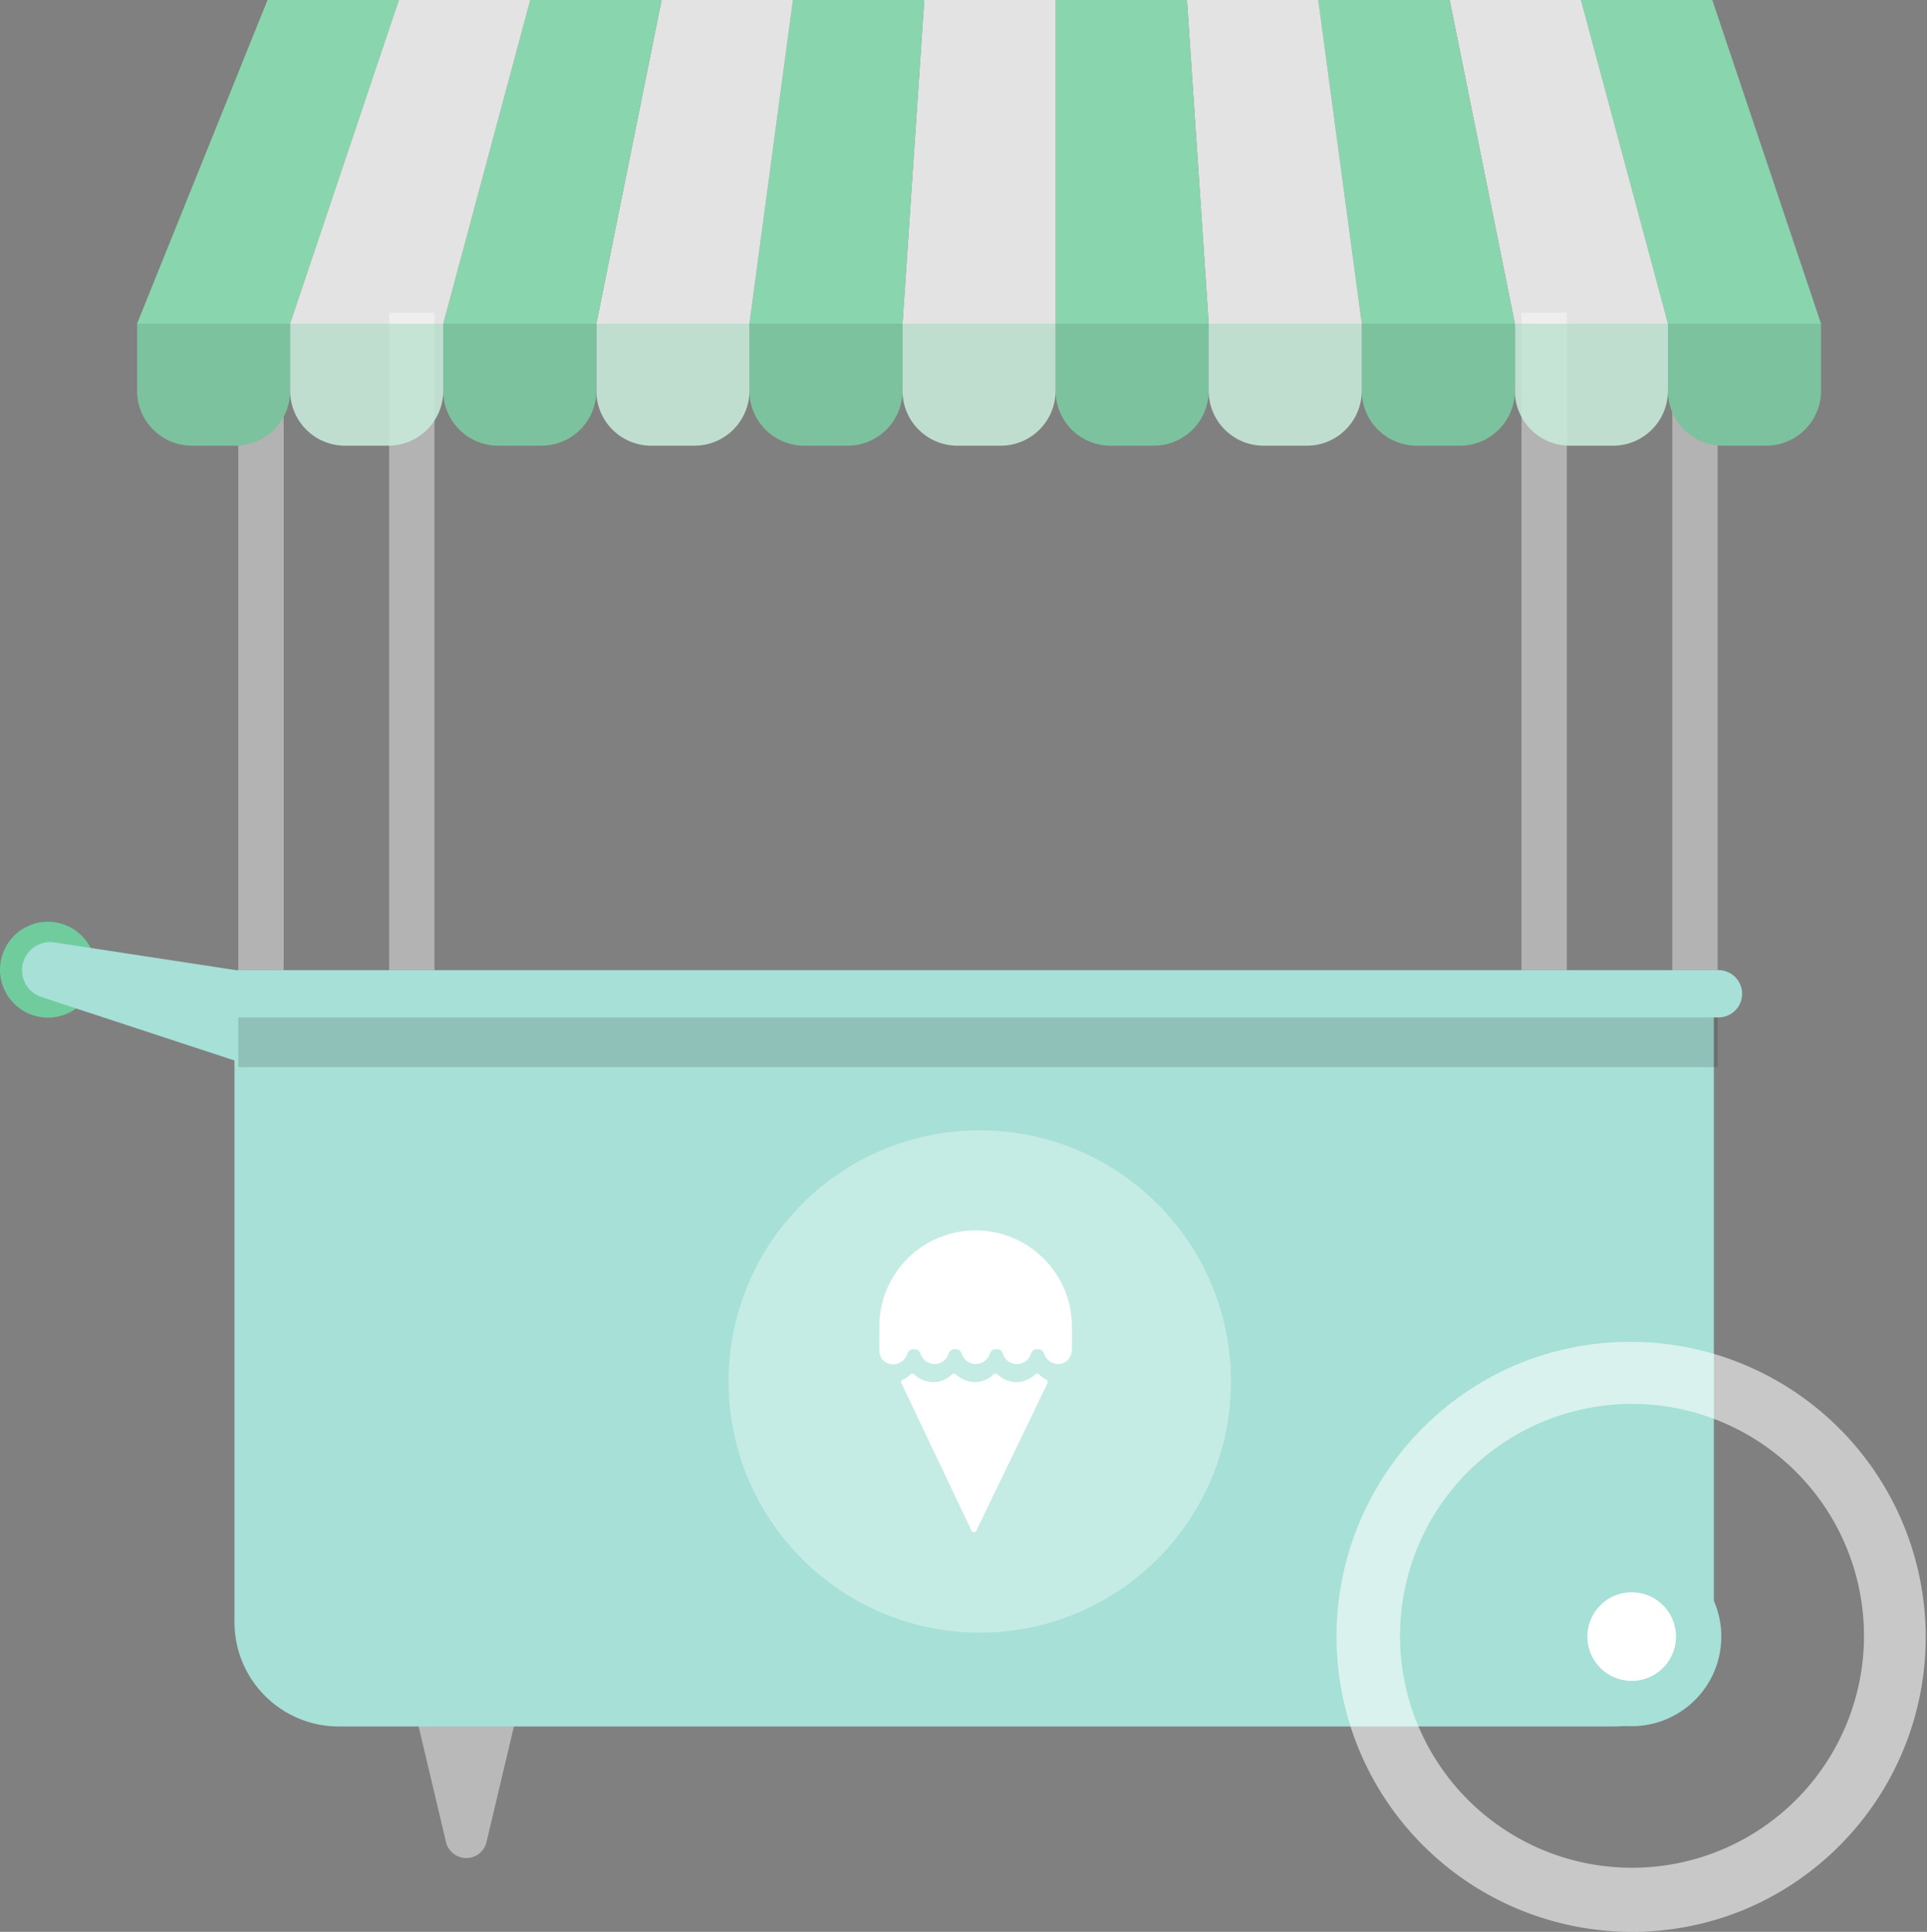 <svg xmlns="http://www.w3.org/2000/svg" width="202.496" height="203.047" viewBox="0 0 202.496 203.047">
  <rect x="0" y="0" width="202.496" height="203.047" fill="#808080" stroke="none"/>
  <g id="icecream-cart" transform="translate(0 0)">
    <path id="Combined_Shape" data-name="Combined Shape" d="M14.724,6.734l-3.2,13.51a2.189,2.189,0,0,1-4.26,0l-3.2-13.51A5.473,5.473,0,1,1,14.724,4.214a5.544,5.544,0,0,1,0,2.519" transform="translate(39.602 173.364)" fill="#fff" opacity="0.452"/>
    <path id="Fill_7" data-name="Fill 7" d="M0,5.038A5.037,5.037,0,1,0,5.038,0,5.038,5.038,0,0,0,0,5.038" transform="translate(0 96.883)" fill="#70cc9d"/>
    <path id="Fill_10" data-name="Fill 10" d="M3.409.034,31.74,4.367a5.344,5.344,0,0,1-1.616,10.566,5.664,5.664,0,0,1-.862-.206L2.037,5.774A2.961,2.961,0,0,1,3.409.034" transform="translate(2.314 99.017)" fill="#a6e0d7"/>
    <path id="Fill_14" data-name="Fill 14" d="M0,63.4H4.768V0H0Z" transform="translate(175.728 38.571)" fill="rgba(255,255,255,0.4)"/>
    <path id="Fill_16" data-name="Fill 16" d="M0,69.11H4.768V0H0Z" transform="translate(159.881 32.858)" fill="rgba(255,255,255,0.4)"/>
    <path id="Fill_17" data-name="Fill 17" d="M0,63.4H4.767V0H0Z" transform="translate(25.043 38.571)" fill="rgba(255,255,255,0.4)"/>
    <path id="Fill_18" data-name="Fill 18" d="M0,69.11H4.767V0H0Z" transform="translate(40.89 32.858)" fill="rgba(255,255,255,0.4)"/>
    <path id="Fill_19" data-name="Fill 19" d="M0,68.417A10.965,10.965,0,0,0,10.965,79.382H144.972A10.487,10.487,0,0,0,155.459,68.9V0H0Z" transform="translate(24.64 102.08)" fill="#a6e0d7"/>
    <circle id="Oval" cx="26.4" cy="26.4" r="26.4" transform="translate(76.56 118.8)" fill="rgba(255,255,255,0.35)"/>
    <path id="Fill_1" data-name="Fill 1" d="M9.944,31.689A.289.289,0,0,1,9.68,31.5L2.323,16.016a.259.259,0,0,1,.141-.353,3.039,3.039,0,0,0,.809-.562.379.379,0,0,1,.225-.08.278.278,0,0,1,.2.08,2.938,2.938,0,0,0,1.971.809A2.8,2.8,0,0,0,7.638,15.1a.379.379,0,0,1,.225-.08.275.275,0,0,1,.2.08,2.943,2.943,0,0,0,1.972.809A2.807,2.807,0,0,0,12,15.1a.377.377,0,0,1,.224-.08.276.276,0,0,1,.2.08,2.942,2.942,0,0,0,1.971.809,2.8,2.8,0,0,0,1.972-.809.377.377,0,0,1,.224-.08.276.276,0,0,1,.2.08,4.2,4.2,0,0,0,.669.516l.07.046a.222.222,0,0,1,.145.125.266.266,0,0,1,0,.228L10.208,31.5A.289.289,0,0,1,9.944,31.689ZM1.479,14.045a1.55,1.55,0,0,1-.95-.317A1.463,1.463,0,0,1,0,12.567V10.1a10.12,10.12,0,0,1,20.24-.035v2.393a1.529,1.529,0,0,1-1.232,1.549,1.966,1.966,0,0,1-.634-.07,1.545,1.545,0,0,1-1.056-1.021.046.046,0,0,0-.018-.035.045.045,0,0,1-.018-.035.573.573,0,0,0-.563-.388h-.176a.573.573,0,0,0-.563.388c-.035.035-.035.035-.035.07a1.547,1.547,0,0,1-2.957,0,.046.046,0,0,0-.018-.035.045.045,0,0,1-.018-.035.572.572,0,0,0-.563-.388h-.175a.572.572,0,0,0-.563.388c-.035.035-.035.035-.035.07a1.548,1.548,0,0,1-2.957,0,.046.046,0,0,0-.018-.035.045.045,0,0,1-.018-.035.572.572,0,0,0-.563-.388H7.885a.572.572,0,0,0-.563.388c-.035.035-.035.035-.035.07a1.547,1.547,0,0,1-2.957,0,.046.046,0,0,0-.018-.035.045.045,0,0,1-.018-.035.573.573,0,0,0-.563-.388H3.555a.573.573,0,0,0-.563.388c-.035.035-.035.035-.035.07a1.624,1.624,0,0,1-1.091,1.056A1.276,1.276,0,0,1,1.479,14.045Z" transform="translate(92.4 129.36)" fill="#fff"/>
    <path id="Fill_20" data-name="Fill 20" d="M0,10.193H155.459V0H0Z" transform="translate(25.038 101.968)" fill="rgba(0,0,0,0.14)"/>
    <path id="Fill_21" data-name="Fill 21" d="M2.484,4.967H158.221a2.484,2.484,0,0,0,0-4.967H2.484a2.484,2.484,0,0,0,0,4.967" transform="translate(22.415 101.968)" fill="#a6e0d7"/>
    <path id="Fill_22" data-name="Fill 22" d="M9.14,34.019H25.227L13.8,0H0Z" transform="translate(166.134)" fill="#89d5ae"/>
    <path id="Fill_23" data-name="Fill 23" d="M6.855,34.019H22.941L13.8,0H0Z" transform="translate(152.332)" fill="#fff" opacity="0.774"/>
    <path id="Fill_24" data-name="Fill 24" d="M4.57,34.019H20.657L13.8,0H0Z" transform="translate(138.53)" fill="#89d5ae"/>
    <path id="Fill_25" data-name="Fill 25" d="M2.284,34.019H18.372L13.8,0H0Z" transform="translate(124.728)" fill="#fff" opacity="0.774"/>
    <path id="Fill_26" data-name="Fill 26" d="M0,34.019H16.087L13.8,0H0Z" transform="translate(110.926)" fill="#89d5ae"/>
    <path id="Fill_27" data-name="Fill 27" d="M0,34.019H16.087V0H2.284Z" transform="translate(94.839)" fill="#fff" opacity="0.774"/>
    <path id="Fill_28" data-name="Fill 28" d="M0,34.019H16.088L18.372,0H4.57Z" transform="translate(78.751)" fill="#89d5ae"/>
    <path id="Fill_29" data-name="Fill 29" d="M0,34.019H16.087L20.657,0H6.855Z" transform="translate(62.665)" fill="#fff" opacity="0.774"/>
    <path id="Fill_30" data-name="Fill 30" d="M0,34.019H16.087L22.941,0H9.14Z" transform="translate(46.578)" fill="#89d5ae"/>
    <path id="Fill_31" data-name="Fill 31" d="M0,34.019H16.088L27.512,0H13.71Z" transform="translate(14.404)" fill="#89d5ae"/>
    <path id="Fill_32" data-name="Fill 32" d="M0,34.019H16.087L25.227,0h-13.8Z" transform="translate(30.491)" fill="#fff" opacity="0.774"/>
    <path id="Fill_33" data-name="Fill 33" d="M0,0H16.088V7.054a5.773,5.773,0,0,1-5.773,5.772H5.773A5.773,5.773,0,0,1,0,7.054Z" transform="translate(175.273 34.019)" fill="#7dc29e"/>
    <path id="Fill_34" data-name="Fill 34" d="M0,0H16.087V7.054a5.773,5.773,0,0,1-5.772,5.772H5.773A5.773,5.773,0,0,1,0,7.054Z" transform="translate(159.187 34.019)" fill="rgba(201,235,218,0.88)"/>
    <path id="Fill_35" data-name="Fill 35" d="M0,0H16.087V7.054a5.773,5.773,0,0,1-5.773,5.772H5.772A5.773,5.773,0,0,1,0,7.054Z" transform="translate(143.1 34.019)" fill="#7dc29e"/>
    <path id="Fill_36" data-name="Fill 36" d="M0,0H16.088V7.054a5.773,5.773,0,0,1-5.773,5.772H5.773A5.773,5.773,0,0,1,0,7.054Z" transform="translate(127.012 34.019)" fill="rgba(201,235,218,0.88)"/>
    <path id="Fill_37" data-name="Fill 37" d="M0,0H16.087V7.054a5.773,5.773,0,0,1-5.772,5.772H5.773A5.773,5.773,0,0,1,0,7.054Z" transform="translate(110.926 34.019)" fill="#7dc29e"/>
    <path id="Fill_38" data-name="Fill 38" d="M0,0H16.087V7.054a5.773,5.773,0,0,1-5.773,5.772H5.772A5.773,5.773,0,0,1,0,7.054Z" transform="translate(94.839 34.019)" fill="rgba(201,235,218,0.88)"/>
    <path id="Fill_39" data-name="Fill 39" d="M0,0H16.088V7.054a5.773,5.773,0,0,1-5.773,5.772H5.773A5.773,5.773,0,0,1,0,7.054Z" transform="translate(78.751 34.019)" fill="#7dc29e"/>
    <path id="Fill_40" data-name="Fill 40" d="M0,0H16.087V7.054a5.773,5.773,0,0,1-5.772,5.772H5.773A5.773,5.773,0,0,1,0,7.054Z" transform="translate(62.665 34.019)" fill="rgba(201,235,218,0.88)"/>
    <path id="Fill_41" data-name="Fill 41" d="M0,0H16.087V7.054a5.773,5.773,0,0,1-5.773,5.772H5.773A5.773,5.773,0,0,1,0,7.054Z" transform="translate(46.578 34.019)" fill="#7dc29e"/>
    <path id="Fill_42" data-name="Fill 42" d="M0,0H16.088V7.054a5.773,5.773,0,0,1-5.773,5.772H5.773A5.773,5.773,0,0,1,0,7.054Z" transform="translate(14.404 34.019)" fill="#7dc29e"/>
    <path id="Fill_43" data-name="Fill 43" d="M0,0H16.088V7.054a5.773,5.773,0,0,1-5.773,5.772H5.773A5.773,5.773,0,0,1,0,7.054Z" transform="translate(30.49 34.019)" fill="rgba(201,235,218,0.88)"/>
    <path id="Combined_Shape-2" data-name="Combined Shape" d="M31.033,62.066A31.041,31.041,0,0,1,18.954,2.439,31.041,31.041,0,0,1,43.112,59.627,30.837,30.837,0,0,1,31.033,62.066Zm0-55.487A24.376,24.376,0,1,0,40.551,8.5,24.3,24.3,0,0,0,31.033,6.579Z" transform="translate(140.432 140.981)" fill="rgba(255,255,255,0.57)"/>
    <path id="Fill_46" data-name="Fill 46" d="M0,9.416A9.417,9.417,0,1,0,9.417,0,9.416,9.416,0,0,0,0,9.416" transform="translate(162.048 162.598)" fill="#a6e0d7"/>
    <path id="Fill_47" data-name="Fill 47" d="M0,4.655A4.655,4.655,0,1,0,4.655,0,4.655,4.655,0,0,0,0,4.655" transform="translate(166.809 167.359)" fill="#fff"/>
  </g>
</svg>
